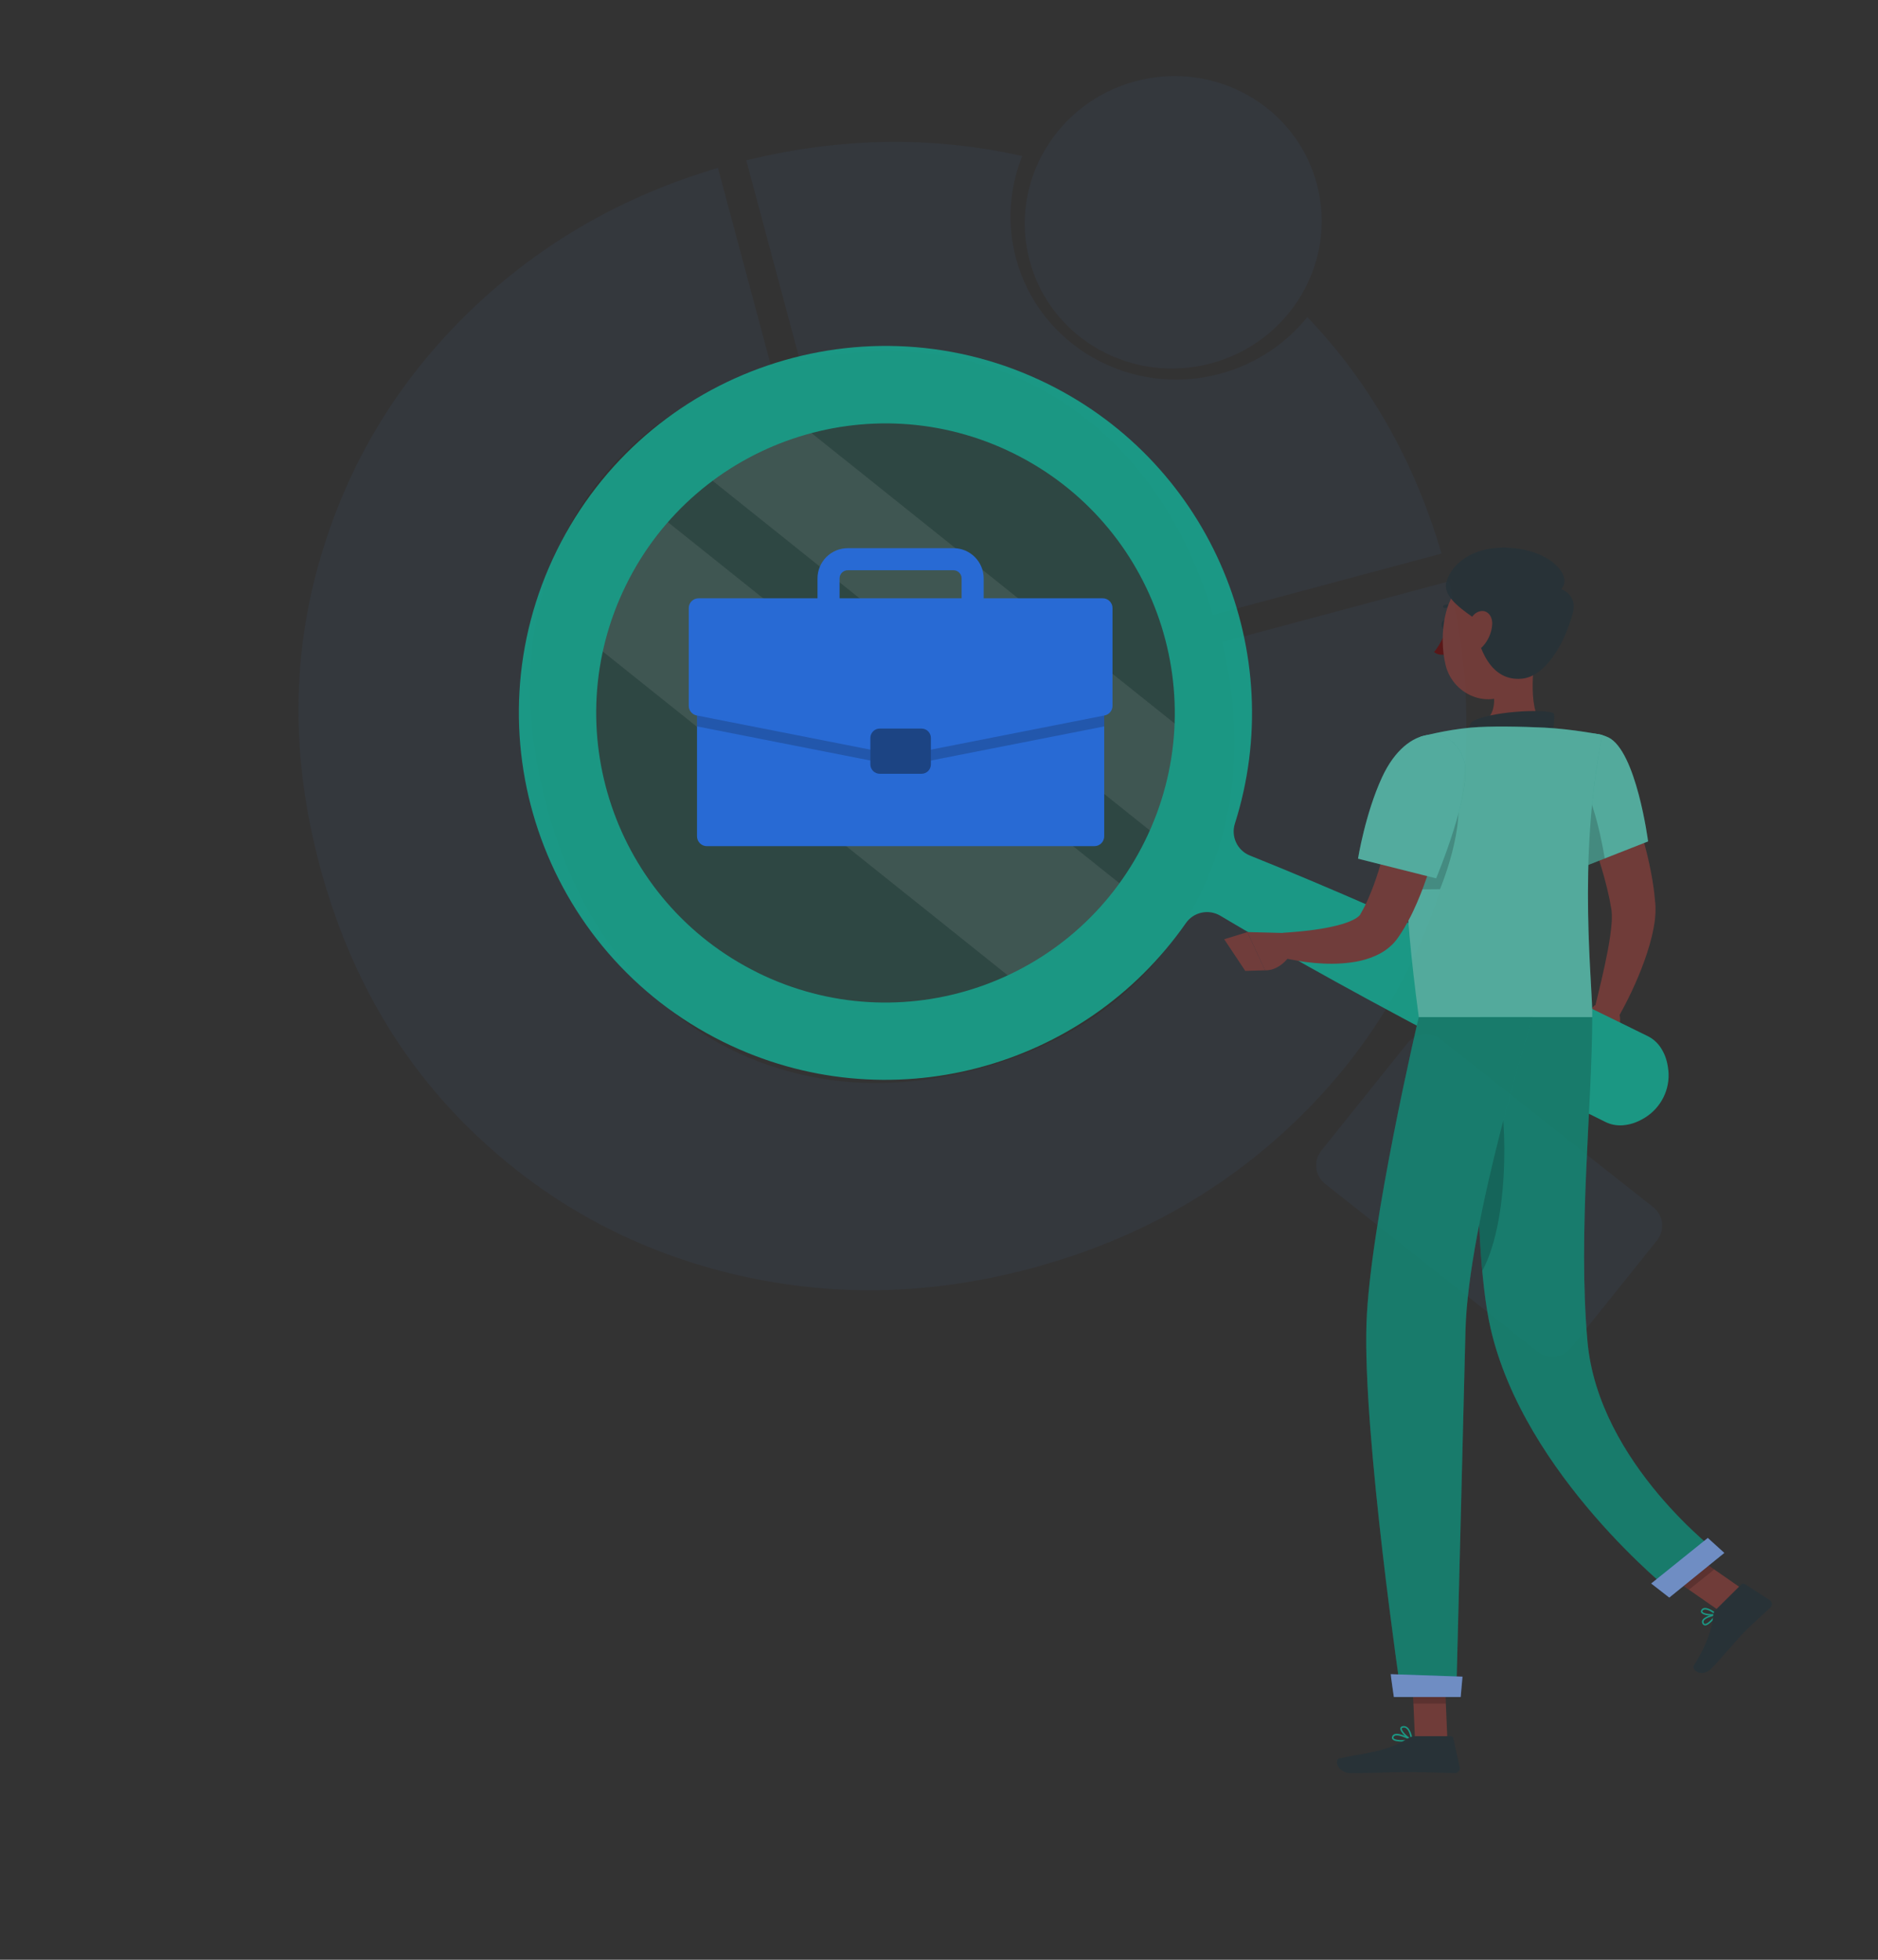 <svg width="437" height="456" viewBox="0 0 437 456" fill="none" xmlns="http://www.w3.org/2000/svg">
<rect x="0" y="0" width="437" height="456" fill="#333333" stroke="none"/>
<g opacity="0.05">
<path d="M304.21 73.766C299.185 79.989 292.18 84.747 283.844 86.98C263.152 92.525 241.878 80.472 236.427 60.128C234.238 51.958 234.926 43.672 237.869 36.308C217.001 31.605 195.565 31.933 173.646 37.301L186.18 84.081C200.317 80.832 213.667 80.881 226.198 84.191C239.82 87.782 251.62 94.949 261.623 105.604C270.87 115.532 277.776 128.015 282.264 143.062L335.439 128.814C329.147 107.295 318.722 88.962 304.213 73.776L304.21 73.766Z" fill="#4A8FFC"/>
<path d="M284.436 149.396C287.947 164.446 288.208 178.433 285.185 191.444C281.877 205.556 275.308 217.616 265.419 227.573C256.328 236.747 244.888 243.465 231.148 247.694C229.946 248.05 228.755 248.403 227.544 248.727C226.182 249.092 224.845 249.417 223.512 249.717C209.633 252.867 196.431 252.751 183.985 249.404C170.292 245.767 158.508 238.624 148.62 228.048C139.504 218.278 132.728 206.048 128.244 191.259C127.862 189.961 127.479 188.664 127.124 187.336C126.805 186.147 126.522 184.96 126.235 183.762C122.628 168.612 122.37 154.465 125.39 141.352C128.666 127.249 135.316 115.235 145.384 105.344C154.524 96.351 165.913 89.703 179.508 85.491L167.067 39.064C144.846 45.621 125.715 56.666 109.601 72.138C92.541 88.534 80.759 108.069 74.279 130.748C68.118 152.328 67.84 174.722 73.501 197.88C73.755 199.087 74.071 200.266 74.39 201.455C74.748 202.793 75.13 204.091 75.51 205.377C82.283 228.363 93.712 247.586 109.75 263.127C126.704 279.538 146.672 290.554 169.645 296.224C191.336 301.566 213.426 301.565 235.949 296.133C237.287 295.809 238.625 295.485 239.976 295.123C241.186 294.798 242.386 294.477 243.579 294.089C265.969 287.555 285.251 276.47 301.435 260.911C318.495 244.514 330.19 225.002 336.541 202.358C342.54 180.913 342.794 158.559 337.167 135.267L284.425 149.399L284.436 149.396Z" fill="#4A8FFC"/>
<path d="M365.572 313.588L385.576 288.628C387.489 286.241 387.098 282.774 384.703 280.883L335.274 241.86C332.879 239.969 329.387 240.371 327.475 242.757L307.471 267.718C305.558 270.104 305.949 273.572 308.344 275.463L357.773 314.486C360.168 316.377 363.66 315.975 365.572 313.588Z" fill="#4A8FFC"/>
<path d="M281.8 84.552C300.253 79.608 311.274 60.903 306.416 42.774C301.558 24.645 282.662 13.957 264.209 18.901C245.757 23.845 234.736 42.55 239.593 60.679C244.451 78.808 263.348 89.496 281.8 84.552Z" fill="#4A8FFC"/>
</g>
<g opacity="0.8">
<path d="M375.603 177.156C376.774 179.592 377.698 181.895 378.653 184.3C379.609 186.674 380.43 189.111 381.231 191.557C382.792 196.46 384.086 201.507 384.816 206.831C384.929 207.489 384.97 208.178 385.042 208.846L385.144 209.864C385.165 210.049 385.175 210.172 385.196 210.398L385.226 211.066C385.278 212.814 385.083 214.294 384.826 215.712C384.312 218.529 383.532 221.057 382.659 223.524C380.882 228.437 378.715 232.991 376.127 237.452L370.91 235.242C372.07 230.555 373.241 225.775 374.124 221.16C374.545 218.858 374.905 216.555 375.038 214.468C375.09 213.43 375.079 212.433 374.977 211.714L374.864 211.066L374.71 210.244C374.607 209.689 374.535 209.154 374.391 208.599C373.436 204.169 372.039 199.667 370.437 195.206C369.657 192.965 368.784 190.745 367.931 188.525C367.079 186.325 366.113 184.053 365.23 181.987L375.603 177.156Z" fill="#7F3E3B"/>
<path d="M371.084 233.918L367.079 237.834L375.819 241.905C375.819 241.905 377.945 238.194 376.476 234.843L371.084 233.918Z" fill="#7F3E3B"/>
<path d="M363.854 243.662L371.228 246.684L375.819 241.904L367.078 237.834L363.854 243.662Z" fill="#7F3E3B"/>
<path opacity="0.2" d="M214.265 239.446C254.854 234.913 284.094 198.299 279.554 157.667C275.014 117.035 238.431 87.781 197.843 92.325C157.244 96.868 128.004 133.471 132.543 174.103C137.083 214.735 173.666 243.989 214.265 239.446Z" fill="#15B097"/>
<path opacity="0.1" d="M160.458 107.588L272.92 197.518C273.402 196.5 273.854 195.472 274.296 194.434C277.079 187.814 278.907 180.742 279.636 173.383L182.499 95.695C174.395 98.399 166.97 102.459 160.458 107.578V107.588Z" fill="white"/>
<path opacity="0.1" d="M134.515 146.998L240.249 231.542C250.386 226.258 259.054 218.724 265.689 209.668L150.229 117.344C142.865 125.814 137.432 135.948 134.515 147.008V146.998Z" fill="white"/>
<path d="M388.205 249.006C387.958 246.57 387.26 245.028 386.438 243.764C385.606 242.51 384.569 241.657 383.409 241.081L376.394 237.638C371.731 235.325 367.027 233.074 362.334 230.823C357.65 228.551 352.916 226.362 348.212 224.132C343.477 221.952 338.763 219.743 334.008 217.605C324.518 213.287 314.977 209.094 305.364 205.044C300.557 203.019 295.73 201.014 290.882 199.082C287.935 197.921 286.394 194.672 287.349 191.65C299.92 152.118 282.111 108.248 243.803 89.325C201.561 68.459 150.414 85.809 129.565 128.086C108.716 170.363 126.052 221.552 168.295 242.428C206.603 261.351 252.214 248.821 275.939 214.798C277.746 212.198 281.259 211.458 283.981 213.082C288.469 215.765 292.988 218.375 297.517 220.966C306.586 226.136 315.716 231.173 324.898 236.086C329.479 238.573 334.111 240.968 338.712 243.404C343.344 245.789 347.955 248.215 352.608 250.558C357.25 252.912 361.892 255.276 366.565 257.579L373.559 261.053C374.73 261.629 376.034 261.927 377.534 261.834C379.044 261.721 380.687 261.341 382.772 260.056C386.428 257.795 388.688 253.58 388.215 249.006H388.205ZM176.254 226.29C142.916 209.823 129.246 169.428 145.7 136.073C162.153 102.718 202.505 89.016 235.843 105.493C269.181 121.96 282.851 162.356 266.398 195.711C249.944 229.076 209.592 242.767 176.254 226.3V226.29Z" fill="#15B097"/>
<path d="M336.873 145.377C336.873 145.984 336.555 146.477 336.154 146.477C335.754 146.477 335.436 145.984 335.436 145.377C335.436 144.771 335.754 144.277 336.154 144.277C336.555 144.277 336.873 144.771 336.873 145.377Z" fill="#263238"/>
<path d="M336.606 146.484C336.606 146.484 335.23 150 333.7 151.696C334.778 152.703 336.606 152.241 336.606 152.241V146.484Z" fill="#630F0F"/>
<path d="M339.03 142.003C339.143 142.003 339.246 141.952 339.318 141.859C339.431 141.695 339.4 141.479 339.235 141.356C337.633 140.204 336.082 140.78 336.021 140.801C335.836 140.873 335.744 141.078 335.815 141.263C335.887 141.448 336.093 141.541 336.278 141.469C336.278 141.469 337.541 141.006 338.814 141.931C338.876 141.972 338.948 142.003 339.02 142.003H339.03Z" fill="#263238"/>
<path d="M357.651 149.969C356.572 155.488 355.484 165.613 359.345 169.303C359.345 169.303 357.835 174.905 347.575 174.905C336.298 174.905 342.183 169.303 342.183 169.303C348.335 167.833 348.181 163.259 347.103 158.973L357.63 149.979L357.651 149.969Z" fill="#7F3E3B"/>
<path d="M361.368 165.841C362.221 166.119 361.101 171.197 361.101 171.197C361.101 171.197 359.694 174.743 342.214 173.509C340.868 173.417 341.382 168.545 342.666 167.835C346.764 165.574 358.564 164.937 361.368 165.841Z" fill="#263238"/>
<path d="M396.832 378.211C397.787 378.119 399.153 376.382 399.544 375.744C399.585 375.683 399.574 375.611 399.544 375.549C399.502 375.487 399.431 375.456 399.369 375.477C399.266 375.498 396.781 375.95 396.175 376.906C396.041 377.132 396 377.358 396.072 377.594C396.206 378.047 396.462 378.17 396.668 378.201C396.719 378.201 396.781 378.201 396.842 378.201L396.832 378.211ZM398.999 375.919C398.332 376.844 397.243 377.923 396.709 377.851C396.658 377.851 396.503 377.821 396.411 377.502C396.37 377.368 396.391 377.235 396.473 377.101C396.832 376.525 398.167 376.114 398.999 375.919Z" fill="#15B097"/>
<path d="M398.896 375.92C399.112 375.9 399.297 375.869 399.441 375.828C399.502 375.807 399.554 375.756 399.564 375.694C399.574 375.632 399.564 375.561 399.502 375.519C399.431 375.458 397.777 374.039 396.647 374.142C396.349 374.173 396.113 374.296 395.949 374.512C395.682 374.851 395.785 375.119 395.877 375.242C396.277 375.828 397.869 376.013 398.896 375.91V375.92ZM398.979 375.55C398.003 375.674 396.452 375.468 396.165 375.047C396.134 375.005 396.082 374.923 396.226 374.738C396.339 374.594 396.483 374.522 396.678 374.502C397.397 374.43 398.465 375.16 398.979 375.55Z" fill="#15B097"/>
<path d="M326.223 405.244C327.127 405.244 328.051 405.131 328.534 405.028C328.606 405.018 328.667 404.956 328.678 404.884C328.688 404.812 328.657 404.741 328.585 404.699C328.472 404.638 325.843 403.127 324.58 403.476C324.323 403.548 324.128 403.692 324.015 403.898C323.799 404.268 323.892 404.525 324.005 404.679C324.323 405.111 325.258 405.244 326.223 405.244ZM327.969 404.771C326.562 404.967 324.652 404.956 324.303 404.473C324.261 404.412 324.21 404.299 324.333 404.083C324.405 403.959 324.518 403.877 324.683 403.836C325.453 403.63 327.045 404.309 327.959 404.782L327.969 404.771Z" fill="#15B097"/>
<path d="M328.503 405.038C328.503 405.038 328.575 405.028 328.606 405.007C328.657 404.966 328.688 404.904 328.678 404.843C328.678 404.761 328.462 402.725 327.507 401.934C327.209 401.697 326.88 401.584 326.511 401.625C326.018 401.677 325.874 401.924 325.843 402.129C325.709 402.982 327.507 404.617 328.421 405.028C328.441 405.038 328.472 405.048 328.493 405.048L328.503 405.038ZM326.665 401.975C326.891 401.975 327.096 402.047 327.281 402.211C327.907 402.725 328.185 403.949 328.277 404.545C327.353 403.99 326.12 402.705 326.202 402.191C326.202 402.15 326.233 402.026 326.552 401.985C326.593 401.985 326.624 401.985 326.654 401.985L326.665 401.975Z" fill="#15B097"/>
<path d="M336.801 404.853H329.263L328.503 387.369H336.052L336.801 404.853Z" fill="#7F3E3B"/>
<path d="M406.137 370.215L400.252 374.933L385.278 364.52L391.173 359.812L406.137 370.215Z" fill="#7F3E3B"/>
<path d="M399.174 374.636L405.192 368.664C405.408 368.448 405.747 368.407 406.014 368.582L411.796 372.303C412.392 372.693 412.474 373.546 411.96 374.04C409.824 376.085 408.684 376.979 406.034 379.601C404.401 381.214 400.437 386.045 398.188 388.276C395.99 390.455 393.443 388.574 394.162 387.454C397.397 382.458 398.506 378.326 398.65 375.828C398.681 375.376 398.876 374.955 399.194 374.636H399.174Z" fill="#263238"/>
<path d="M329.304 403.98H337.541C337.849 403.98 338.116 404.196 338.188 404.494L339.677 411.206C339.831 411.905 339.307 412.563 338.589 412.553C335.62 412.502 331.317 412.327 327.589 412.327C323.224 412.327 319.444 412.563 314.33 412.563C311.228 412.563 310.376 409.428 311.67 409.14C317.575 407.845 322.392 407.712 327.496 404.566C328.051 404.227 328.667 403.98 329.314 403.98H329.304Z" fill="#263238"/>
<path d="M374.217 171.554C380.759 174.689 383.501 195.782 383.501 195.782L368.455 201.692C368.455 201.692 364.86 193.161 362.796 184.064C360.639 174.525 367.52 168.358 374.217 171.565V171.554Z" fill="#15B097"/>
<path opacity="0.3" d="M374.217 171.554C380.759 174.689 383.501 195.782 383.501 195.782L368.455 201.692C368.455 201.692 364.86 193.161 362.796 184.064C360.639 174.525 367.52 168.358 374.217 171.565V171.554Z" fill="white"/>
<path opacity="0.2" d="M364.47 177.762C363.936 177.505 363.402 177.309 362.868 177.176C362.303 179.149 362.221 181.483 362.806 184.063C364.86 193.159 368.455 201.691 368.455 201.691L373.415 199.748C372.501 194.228 369.697 180.27 364.47 177.762Z" fill="black"/>
<path d="M330.588 171.402C330.588 171.402 322.556 180.478 330.146 236.673H370.499C370.776 230.475 366.884 200.224 372.861 171.011C372.861 171.011 365.939 169.624 359.355 169.305C354.2 169.058 346.733 168.894 342.204 169.305C336.226 169.85 330.598 171.402 330.598 171.402H330.588Z" fill="#15B097"/>
<path opacity="0.3" d="M330.588 171.402C330.588 171.402 322.556 180.478 330.146 236.673H370.499C370.776 230.475 366.884 200.224 372.861 171.011C372.861 171.011 365.939 169.624 359.355 169.305C354.2 169.058 346.733 168.894 342.204 169.305C336.226 169.85 330.598 171.402 330.598 171.402H330.588Z" fill="white"/>
<path opacity="0.2" d="M338.712 183.447C336.884 177.958 332.488 176.2 328.01 179.459C327.106 184.783 326.469 193.366 327.199 206.975L335.076 206.903C335.076 206.903 341.433 191.619 338.712 183.447Z" fill="black"/>
<path d="M337.253 181.197C336.925 183.952 336.462 186.45 335.969 189.05C335.476 191.63 334.881 194.19 334.213 196.749C332.858 201.858 331.225 206.946 328.852 211.982C328.267 213.246 327.589 214.49 326.87 215.734C326.49 216.361 326.13 216.978 325.699 217.594C325.422 218.047 324.569 219.26 323.778 219.948C322.156 221.5 320.43 222.292 318.849 222.878C317.257 223.453 315.737 223.772 314.268 223.957C311.331 224.348 308.558 224.296 305.857 224.06C304.501 223.947 303.166 223.772 301.851 223.525C300.516 223.289 299.253 223.052 297.876 222.682L298.544 217.05C303.299 216.731 308.342 216.207 312.43 214.984C313.436 214.665 314.371 214.305 315.121 213.904C315.87 213.514 316.394 213.041 316.548 212.763C316.466 212.835 317.216 211.592 317.657 210.677C318.14 209.69 318.592 208.672 319.013 207.603C319.876 205.486 320.615 203.245 321.293 200.953C321.981 198.671 322.577 196.327 323.131 193.963C323.696 191.599 324.179 189.204 324.662 186.809C325.134 184.435 325.545 181.947 325.925 179.676L337.264 181.176L337.253 181.197Z" fill="#7F3E3B"/>
<path d="M340.673 176.911C342.799 183.808 334.183 204.376 334.183 204.376L316.004 199.802C316.004 199.802 317.668 189.369 321.581 180.889C327.476 168.092 338.116 168.627 340.673 176.911Z" fill="#15B097"/>
<path opacity="0.3" d="M340.673 176.911C342.799 183.808 334.183 204.376 334.183 204.376L316.004 199.802C316.004 199.802 317.668 189.369 321.581 180.889C327.476 168.092 338.116 168.627 340.673 176.911Z" fill="white"/>
<path d="M298.801 217.091L290.256 216.875L294.364 225.766C294.364 225.766 297.835 226.229 300.701 221.531L303.71 217.944L300.249 217.245C299.777 217.153 299.294 217.091 298.801 217.081V217.091Z" fill="#7F3E3B"/>
<path d="M284.864 218.54L289.763 225.91L294.374 225.776L290.256 216.885L284.864 218.54Z" fill="#7F3E3B"/>
<path opacity="0.2" d="M328.513 387.379L328.893 396.393H336.442L336.062 387.379H328.513Z" fill="black"/>
<path opacity="0.2" d="M391.173 359.812L385.278 364.53L393.001 369.886L398.896 365.168L391.173 359.812Z" fill="black"/>
<path d="M357.168 144.069C356.716 151.552 356.829 155.951 353.059 159.795C347.39 165.572 338.157 162.159 336.37 154.697C334.758 147.975 335.774 136.873 343.087 133.893C350.297 130.953 357.63 136.596 357.178 144.079L357.168 144.069Z" fill="#7F3E3B"/>
<path d="M363.258 137.089C363.258 137.089 367.192 138.271 365.97 142.753C364.111 149.567 359.735 157.431 354.076 157.924C347.051 158.541 343.878 151.274 342.954 143.77C338.743 140.882 335.62 138.178 336.617 135.167C338.157 130.541 343.755 126.553 352.639 127.581C361.492 128.609 365.959 134.365 363.258 137.079V137.089Z" fill="#263238"/>
<path d="M347.226 145.312C347.113 147.275 346.199 149.115 345.11 150.317C343.467 152.126 341.752 151.006 341.454 148.796C341.187 146.812 341.731 143.472 343.744 142.464C345.726 141.478 347.359 143.071 347.226 145.312Z" fill="#7F3E3B"/>
<path d="M344.453 236.672C344.453 236.672 341.906 287.573 346.867 309.138C354.724 343.294 389.263 370.657 389.263 370.657L400.376 361.765C400.376 361.765 371.957 340.601 369.4 312.17C367.11 286.637 370.499 257.302 370.499 236.672H344.463H344.453Z" fill="#15B097"/>
<path opacity="0.2" d="M344.453 236.672C344.453 236.672 341.906 287.573 346.867 309.138C354.724 343.294 389.263 370.657 389.263 370.657L400.376 361.765C400.376 361.765 371.957 340.601 369.4 312.17C367.11 286.637 370.499 257.302 370.499 236.672H344.463H344.453Z" fill="black"/>
<path opacity="0.2" d="M348.243 251.751C347.195 249.767 345.213 255.677 343.816 263.263C343.775 273.727 344.001 285.63 344.915 295.713C351.899 282.813 350.41 255.862 348.243 251.751Z" fill="black"/>
<path d="M384.23 368.457L388.431 371.726L401.238 361.334L397.397 357.85L384.22 368.457H384.23Z" fill="#2C6BDB"/>
<path opacity="0.4" d="M384.23 368.457L388.431 371.726L401.238 361.334L397.397 357.85L384.22 368.457H384.23Z" fill="#FAFAFA"/>
<path d="M330.136 236.672C330.136 236.672 318.766 284.88 317.975 307.904C317.082 333.725 326.079 394.647 326.079 394.647H338.855C338.855 394.647 340.427 333.262 341.002 309.734C341.618 284.088 356.664 236.672 356.664 236.672H330.136Z" fill="#15B097"/>
<path opacity="0.2" d="M330.136 236.672C330.136 236.672 318.766 284.88 317.975 307.904C317.082 333.725 326.079 394.647 326.079 394.647H338.855C338.855 394.647 340.427 333.262 341.002 309.734C341.618 284.088 356.664 236.672 356.664 236.672H330.136Z" fill="black"/>
<path d="M323.625 389.549C323.563 389.549 324.343 394.863 324.343 394.863H339.893L340.314 390.124L323.625 389.549Z" fill="#2C6BDB"/>
<path opacity="0.4" d="M323.625 389.549C323.563 389.549 324.343 394.863 324.343 394.863H339.893L340.314 390.124L323.625 389.549Z" fill="#FAFAFA"/>
<path d="M254.644 154.65H164.491C163.22 154.65 162.19 155.681 162.19 156.953V194.584C162.19 195.855 163.22 196.886 164.491 196.886H254.644C255.915 196.886 256.945 195.855 256.945 194.584V156.953C256.945 155.681 255.915 154.65 254.644 154.65Z" fill="#2678FC"/>
<path d="M221.861 147.92H197.263C193.381 147.92 190.228 144.764 190.228 140.879V134.588C190.228 130.702 193.381 127.547 197.263 127.547H221.861C225.743 127.547 228.896 130.702 228.896 134.588V140.879C228.896 144.764 225.743 147.92 221.861 147.92ZM197.263 132.686C196.216 132.686 195.363 133.539 195.363 134.588V140.879C195.363 141.927 196.216 142.78 197.263 142.78H221.861C222.909 142.78 223.761 141.927 223.761 140.879V134.588C223.761 133.539 222.909 132.686 221.861 132.686H197.263Z" fill="#2678FC"/>
<path opacity="0.2" d="M254.633 154.65H164.5C163.216 154.65 162.2 155.689 162.2 156.953V169.02L209.136 178.261C209.423 178.323 209.721 178.323 210.009 178.261L256.955 169.02V156.953C256.955 155.678 255.917 154.65 254.644 154.65H254.633Z" fill="black"/>
<path d="M257.037 166.472L210.009 175.734C209.721 175.795 209.423 175.795 209.136 175.734L162.107 166.472C161.039 166.267 160.269 165.331 160.269 164.242V141.485C160.269 140.23 161.286 139.213 162.539 139.213H256.606C257.859 139.213 258.875 140.23 258.875 141.485V164.242C258.875 165.331 258.105 166.267 257.037 166.472Z" fill="#2678FC"/>
<path d="M214.435 169.525H204.709C203.507 169.525 202.532 170.501 202.532 171.705V177.862C202.532 179.065 203.507 180.041 204.709 180.041H214.435C215.638 180.041 216.612 179.065 216.612 177.862V171.705C216.612 170.501 215.638 169.525 214.435 169.525Z" fill="#2678FC"/>
<path opacity="0.4" d="M214.435 169.525H204.709C203.507 169.525 202.532 170.501 202.532 171.705V177.862C202.532 179.065 203.507 180.041 204.709 180.041H214.435C215.638 180.041 216.612 179.065 216.612 177.862V171.705C216.612 170.501 215.638 169.525 214.435 169.525Z" fill="black"/>
</g>
</svg>
